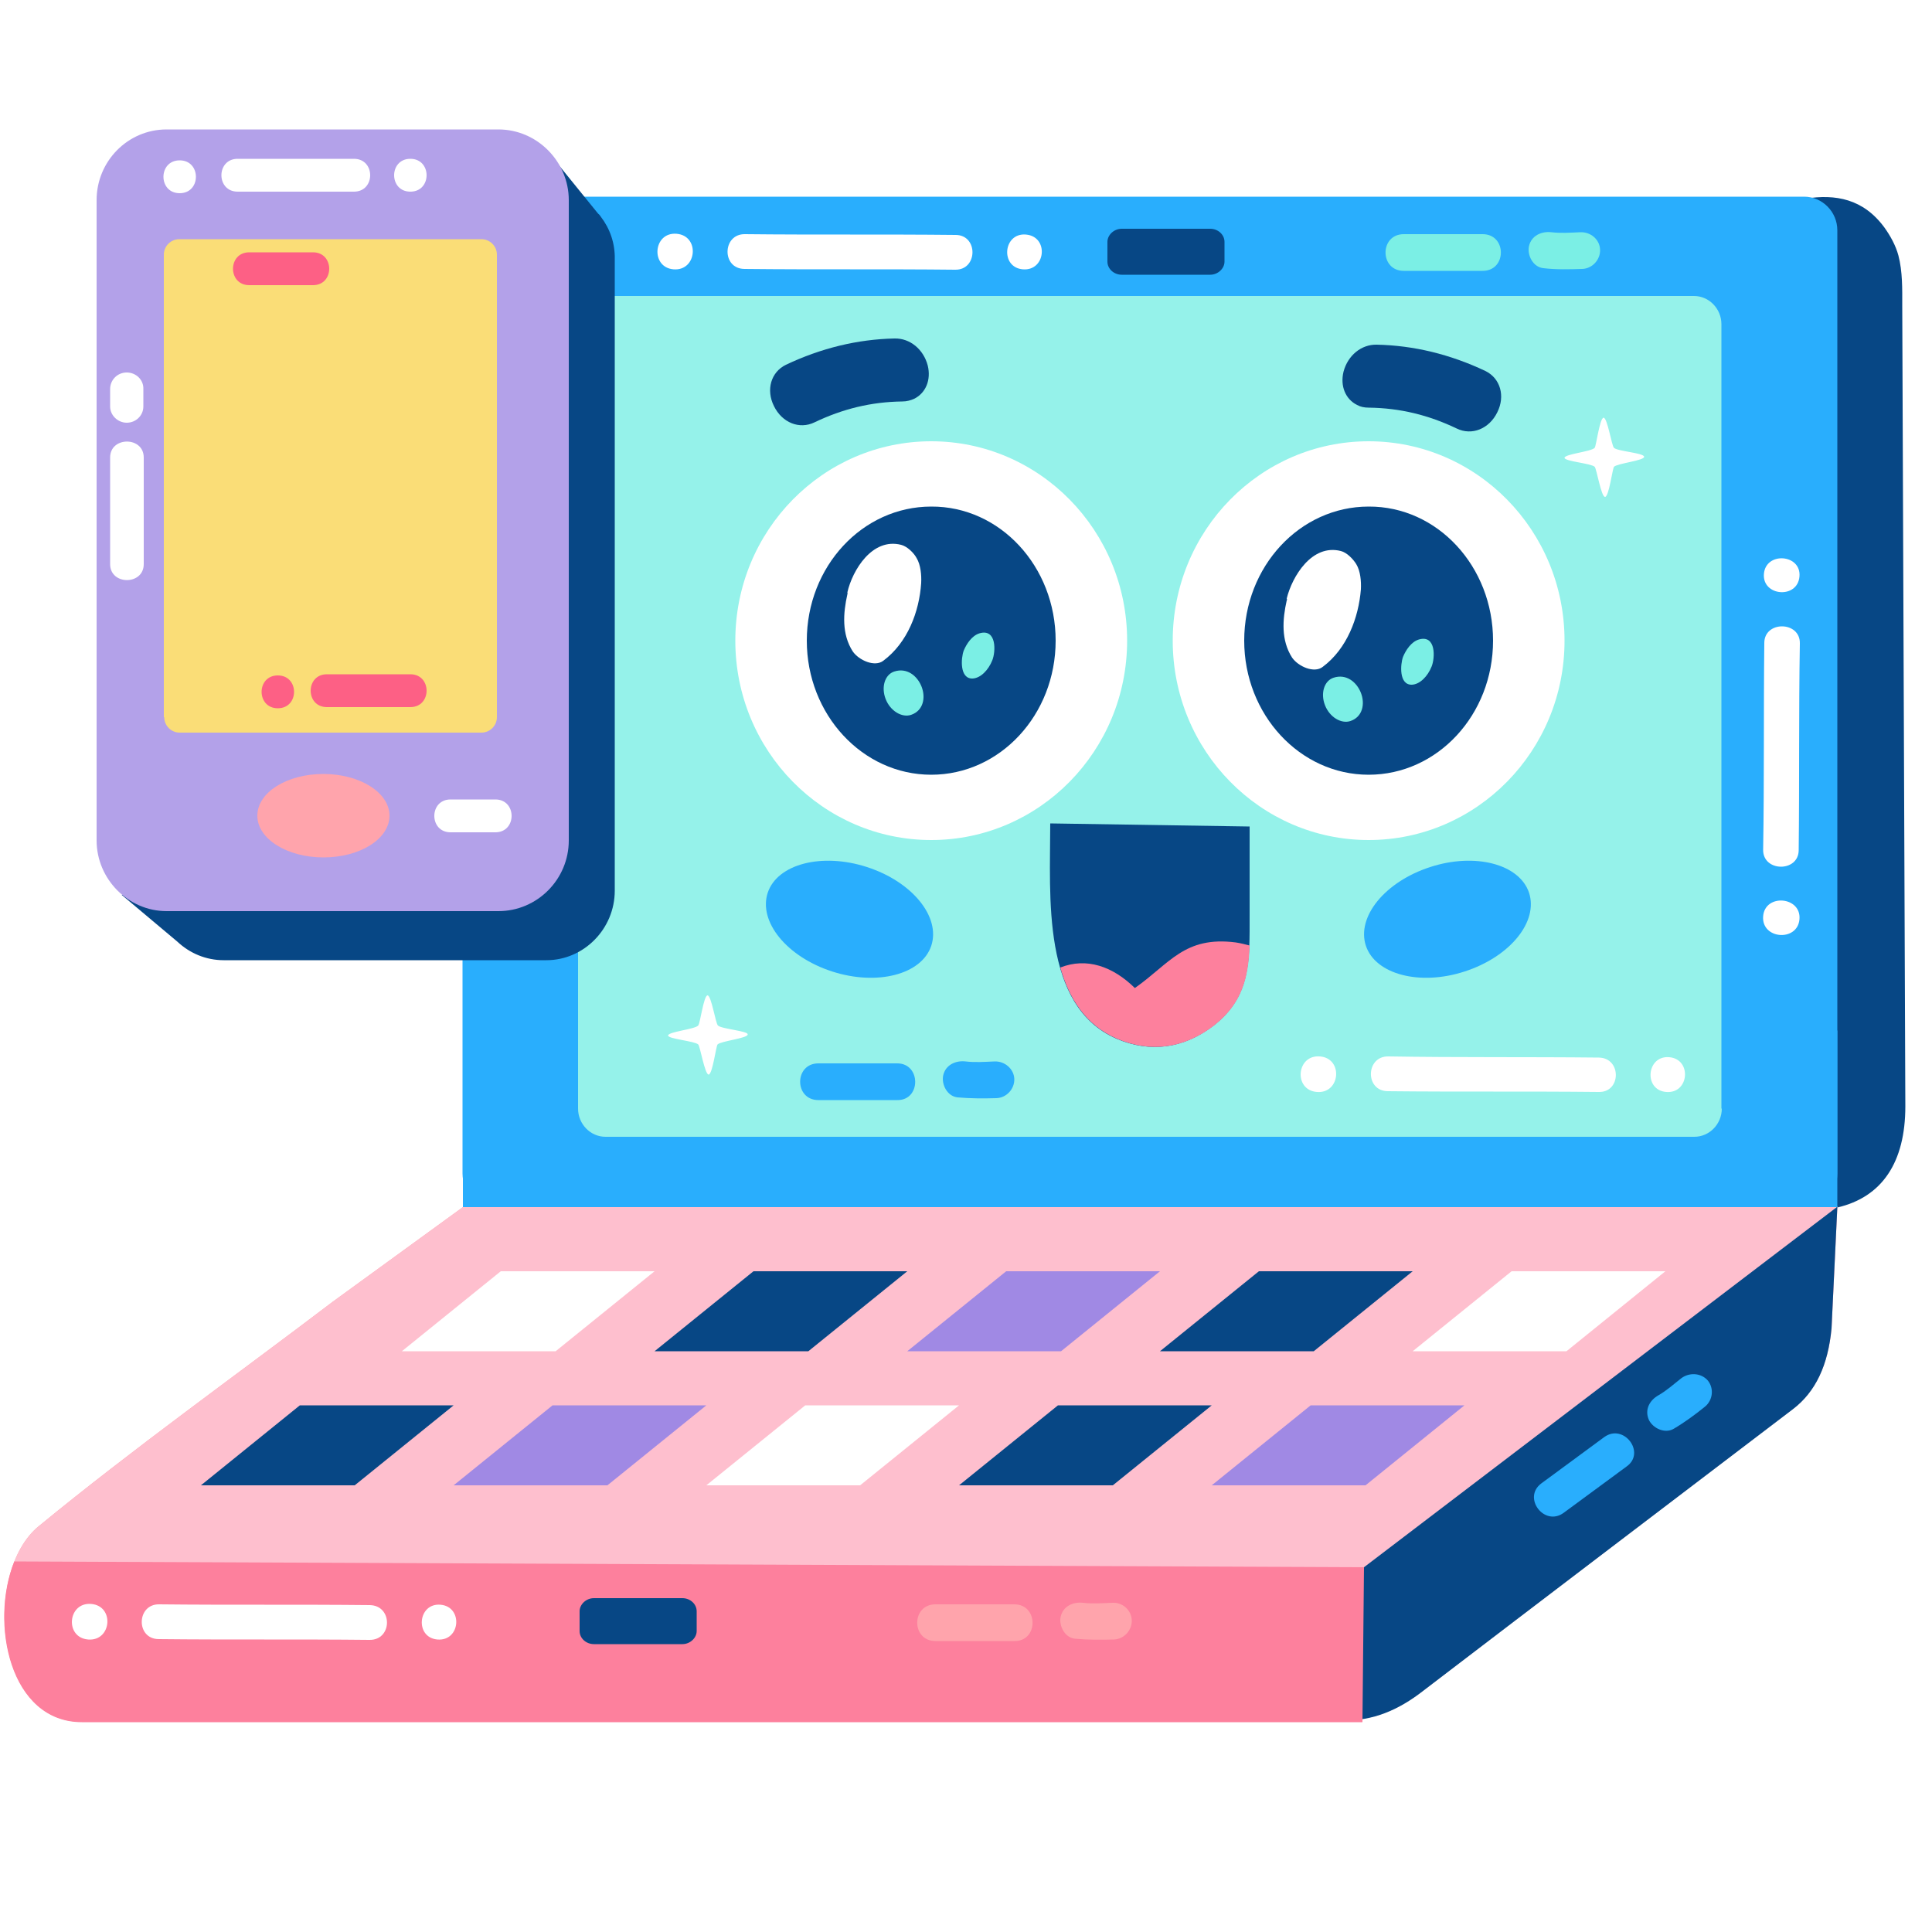<?xml version="1.0" encoding="utf-8"?>
<!-- Generator: Adobe Illustrator 26.0.3, SVG Export Plug-In . SVG Version: 6.00 Build 0)  -->
<svg version="1.1" xmlns="http://www.w3.org/2000/svg" xmlns:xlink="http://www.w3.org/1999/xlink" x="0px" y="0px"
	 viewBox="0 0 500 500" style="enable-background:new 0 0 500 500;" xml:space="preserve">
<style type="text/css">
	.st0{fill-rule:evenodd;clip-rule:evenodd;fill:#FFFFFF;}
	.st1{fill-rule:evenodd;clip-rule:evenodd;fill:#074785;}
	.st2{fill-rule:evenodd;clip-rule:evenodd;fill:#FFA0A8;}
	.st3{fill-rule:evenodd;clip-rule:evenodd;fill:#FEBFCE;}
	.st4{fill-rule:evenodd;clip-rule:evenodd;fill:#29AEFD;}
	.st5{fill-rule:evenodd;clip-rule:evenodd;fill:#FA6082;}
	.st6{fill-rule:evenodd;clip-rule:evenodd;fill:#FD809D;}
	.st7{fill-rule:evenodd;clip-rule:evenodd;fill:#95F2EA;}
	.st8{fill:#FFFFFF;}
	.st9{fill:#074785;}
	.st10{fill-rule:evenodd;clip-rule:evenodd;fill:#B3A1E9;}
	.st11{fill-rule:evenodd;clip-rule:evenodd;fill:#FFA4AC;}
	.st12{fill-rule:evenodd;clip-rule:evenodd;fill:#FADD77;}
	.st13{fill:#29AEFD;}
	.st14{fill:#7BEFE5;}
	.st15{fill-rule:evenodd;clip-rule:evenodd;fill:#A089E4;}
	.st16{fill:#FFA4AC;}
	.st17{fill:#FD6085;}
</style>
<g id="BACKGROUND">
	<rect class="st0" width="500" height="500"/>
</g>
<g id="OBJECTS">
	<g>
		<g>
			<path class="st1" d="M492.3,79.1c0-4.3,0.1-8.8-1-13c-0.7-2.6-2.1-5.1-3.6-7.2c-5.5-7.5-12.7-8.7-20.4-7.5
				c6.6,0.9,4.2,5.1,4.2,13.1c0,13.8-4.2,30.4-4.2,44.2c-0.1,66.4,2.3,128.7,2.3,195.1c0,1.8,4.2,4.3,4.1,6.2
				c-0.1,1,1.8,1.5,1.8,2.5l0,0c11.6-2.7,17.6-11.7,17.6-26.2L492.3,79.1z"/>
			<path class="st2" d="M475.5,312.3l-355.7,0.1l-33.7,24.5c-25.4,19.3-51.5,37.9-76.1,58.1c-14.3,11.7-11.7,50.6,11.2,50.6
				c0,0,326.6-0.5,326.6-0.5c7.4,0.2,14.1-2.6,20.5-7.6c31.9-24.4,63.8-48.6,95.7-72.9c5.9-4.5,9.1-11.4,10-20.9L475.5,312.3
				L475.5,312.3z"/>
			<path class="st3" d="M475.5,312.3l-355.7,0.1l-33.7,24.5c-25.4,19.3-51.5,37.9-76.1,58.1c-14.3,11.7-11.7,50.6,11.2,50.6
				c0,0,326.6-0.5,326.6-0.5c7.4,0.2,14.1-2.6,20.5-7.6c31.9-24.4,63.8-48.6,95.7-72.9c5.9-4.5,9.1-11.4,10-20.9L475.5,312.3
				L475.5,312.3z"/>
			<path class="st4" d="M475.5,303.7c0,4.8-3.8,8.7-8.6,8.7H128.3c-4.7,0-8.6-3.9-8.6-8.7V59.6c0-4.8,3.8-8.7,8.6-8.7h338.6
				c4.7,0,8.6,3.9,8.6,8.7V303.7z"/>
			<rect x="119.8" y="266.7" class="st4" width="355.7" height="45.7"/>
			<path class="st1" d="M346.4,445.2c0.9,0,1.4,0,1.4,0c7.4,0.2,14.1-2.6,20.5-7.6c31.9-24.4,63.8-48.6,95.7-72.9
				c5.9-4.5,9.1-11.4,10-20.9l1.5-31.4c0,0,0,0,0-0.1L353,405.6L346.4,445.2z"/>
			<path class="st5" d="M358.5,442"/>
			<path class="st6" d="M353,405.6L3.7,404.1c-6.4,15.9-1.2,41.6,17.5,41.6c0,0,331.4,0,331.4,0"/>
			<path class="st7" d="M445.6,286.9c0,4-3.2,7.3-7.1,7.3H156.7c-3.9,0-7.1-3.3-7.1-7.3V83.9c0-4,3.2-7.3,7.1-7.3h281.7
				c3.9,0,7.1,3.3,7.1,7.3V286.9z"/>
			<ellipse class="st8" cx="241" cy="165.8" rx="50.7" ry="51.6"/>
			<path class="st9" d="M273.2,165.8c0,19.2-14.4,34.7-32.2,34.7c-17.8,0-32.2-15.6-32.2-34.7c0-19.2,14.4-34.7,32.2-34.7
				C258.8,131,273.2,146.6,273.2,165.8z"/>
			<ellipse class="st8" cx="354.2" cy="165.8" rx="50.7" ry="51.6"/>
			<path class="st9" d="M386.4,165.8c0,19.2-14.4,34.7-32.2,34.7c-17.8,0-32.2-15.6-32.2-34.7c0-19.2,14.4-34.7,32.2-34.7
				C372,131,386.4,146.6,386.4,165.8z"/>
			<path class="st1" d="M155.5,56.1L155.5,56.1L155.5,56.1c-0.2-0.3-0.4-0.6-0.7-0.8l-13.7-16.9V49H58c-9.7,0-17.7,8.1-17.7,18
				v163.5c0,0.4,0,0.7,0,1.1h-8.8l14.4,12.1l0,0c3.2,3,7.4,4.8,12,4.8h83.5c9.7,0,17.7-8.1,17.7-18V67.1
				C159.2,62.9,157.8,59.1,155.5,56.1z"/>
			<path class="st10" d="M25,217.5c0,10,8.2,18.3,18.1,18.3H129c10,0,18.2-8.2,18.2-18.3V51.8c0-10-8.2-18.3-18.2-18.3H43.1
				c-10,0-18.1,8.2-18.1,18.3V217.5z"/>
			<path class="st11" d="M66.6,211.1c0,6,7.7,10.8,17.1,10.8c9.5,0,17.1-4.8,17.1-10.8c0-6-7.7-10.8-17.1-10.8
				C74.2,200.3,66.6,205.1,66.6,211.1z"/>
			<path class="st12" d="M42.5,185.6c0,2.2,1.8,4,4,4h78.1c2.2,0,4-1.8,4-4V65.9c0-2.2-1.8-4-4-4H46.4c-2.2,0-4,1.8-4,4V185.6z"/>
			<path class="st13" d="M241,244.8c-2.5,7.4-14,10.4-25.7,6.6c-11.7-3.8-19.1-12.9-16.6-20.4c2.5-7.4,14-10.4,25.7-6.6
				C236.1,228.2,243.5,237.3,241,244.8z"/>
			<path class="st13" d="M353.5,244.8c2.5,7.4,14,10.4,25.6,6.6c11.7-3.8,19.1-12.9,16.6-20.4c-2.5-7.4-14-10.4-25.6-6.6
				C358.4,228.2,351,237.3,353.5,244.8z"/>
			<path class="st9" d="M236.6,103.2c3-1.5,4.4-4.9,3.5-8.6c-1.1-4.2-4.6-7.1-8.6-7c-9.6,0.2-19,2.5-28.1,6.8
				c-3.9,1.9-5.2,6.5-3.1,10.7c2.1,4.3,6.6,6.1,10.5,4.2c7.3-3.5,14.7-5.3,22.7-5.4C234.7,103.9,235.7,103.6,236.6,103.2
				L236.6,103.2z"/>
			<path class="st9" d="M351.2,104.8c-3-1.5-4.4-4.9-3.5-8.6c1.1-4.2,4.6-7.1,8.6-7c9.6,0.2,19,2.5,28.1,6.8
				c3.9,1.9,5.2,6.5,3.1,10.7c-2.1,4.3-6.6,6.1-10.5,4.2c-7.3-3.5-14.7-5.3-22.7-5.4C353.1,105.5,352.1,105.3,351.2,104.8
				L351.2,104.8z"/>
			<g>
				<path class="st1" d="M271.8,213.1c0,19-2.3,47.2,17.1,55.7c8.9,3.8,17.5,2.5,25.2-3.4c9.7-7.6,9.3-16.9,9.3-28.7
					c0-7.6,0-15.2,0-22.8"/>
			</g>
			<g>
				<path class="st6" d="M319.8,243.9c-13.3-1.7-17.1,5.5-26.1,11.8c-5.7-5.6-12.5-8-19.3-5.3c2.3,8.1,6.6,14.9,14.6,18.4
					c8.9,3.8,17.5,2.5,25.2-3.4c7.4-5.8,8.9-12.6,9.2-20.7C322.3,244.4,321.1,244.1,319.8,243.9z"/>
			</g>
			<path class="st9" d="M316.9,67.7c0,1.8-1.7,3.4-3.7,3.4h-22.9c-2,0-3.7-1.5-3.7-3.4v-5.1c0-1.8,1.7-3.4,3.7-3.4h22.9
				c2,0,3.7,1.5,3.7,3.4V67.7z"/>
			<path class="st9" d="M180.3,422.1c0,1.8-1.7,3.4-3.7,3.4h-22.9c-2,0-3.7-1.5-3.7-3.4V417c0-1.8,1.7-3.4,3.7-3.4h22.9
				c2,0,3.7,1.5,3.7,3.4V422.1z"/>
			<g>
				<path class="st14" d="M238.5,177.7c1.1,2.8,0.5,6.2-2.7,7.3c-2.4,0.8-5.4-1-6.6-4.1c-1.2-3.1-0.2-6.3,2.2-7.1
					C234.7,172.7,237.4,174.9,238.5,177.7z"/>
				<path class="st8" d="M219.3,153.8c-1.1,4.9-1.5,10.3,1.4,14.8c1.6,2.3,5.7,4.1,7.9,2.4c6.3-4.7,9.3-12.7,9.8-20.1
					c0.1-2-0.1-4.7-1.2-6.5c-0.7-1.3-2.4-3-4-3.4c-7.5-1.9-12.6,6.6-13.9,12.3C219.4,153.5,219.3,153.7,219.3,153.8z"/>
				<path class="st14" d="M256.8,170.9c-1,2.5-3,4.6-5.1,4.7c-3.4,0.1-3-5.3-2.3-7.2c0.7-1.7,2.1-3.9,4.1-4.5
					C258,162.6,257.7,168.7,256.8,170.9z"/>
			</g>
			<g>
				<path class="st14" d="M352.2,179.3c1.1,2.8,0.5,6.2-2.7,7.3c-2.4,0.8-5.4-1-6.6-4.1c-1.2-3.1-0.2-6.3,2.2-7.1
					C348.4,174.3,351.1,176.5,352.2,179.3z"/>
				<path class="st8" d="M333,155.4c-1.1,4.9-1.5,10.3,1.4,14.8c1.6,2.3,5.7,4.1,7.9,2.4c6.3-4.7,9.3-12.7,9.9-20.1
					c0.1-2-0.1-4.7-1.2-6.5c-0.8-1.3-2.4-3-4-3.4c-7.5-1.9-12.6,6.6-14,12.3C333.1,155.1,333.1,155.3,333,155.4z"/>
				<path class="st14" d="M370.5,172.5c-1,2.5-3,4.6-5.1,4.7c-3.4,0.1-3-5.3-2.3-7.2c0.7-1.7,2.1-3.9,4.1-4.5
					C371.7,164.2,371.4,170.3,370.5,172.5z"/>
			</g>
			<polygon class="st0" points="143.8,349.7 104,349.7 129.6,329 169.4,329 			"/>
			<polygon class="st1" points="209.2,349.7 169.4,349.7 195,329 234.8,329 			"/>
			<polygon class="st15" points="274.6,349.7 234.8,349.7 260.4,329 300.2,329 			"/>
			<polygon class="st1" points="340,349.7 300.2,349.7 325.8,329 365.6,329 			"/>
			<polygon class="st0" points="405.4,349.7 365.6,349.7 391.2,329 431,329 			"/>
			<polygon class="st1" points="91.8,384.4 52,384.4 77.6,363.7 117.4,363.7 			"/>
			<polygon class="st15" points="157.2,384.4 117.4,384.4 143,363.7 182.8,363.7 			"/>
			<polygon class="st0" points="222.6,384.4 182.8,384.4 208.4,363.7 248.2,363.7 			"/>
			<polygon class="st1" points="288,384.4 248.2,384.4 273.8,363.7 313.6,363.7 			"/>
			<polygon class="st15" points="353.4,384.4 313.6,384.4 339.2,363.7 379,363.7 			"/>
			<path class="st8" d="M185.8,265.4c-0.6-0.5-1.7-7.8-2.7-7.8c-1,0.1-1.9,7.3-2.4,7.8c-0.9,1-7.8,1.6-7.8,2.6
				c0.1,0.9,6.8,1.4,7.8,2.3c0.5,0.5,1.7,7.8,2.7,7.8c1-0.1,1.9-7.3,2.3-7.8c0.9-0.9,7.9-1.6,7.8-2.6
				C193.6,266.8,186.7,266.3,185.8,265.4z"/>
			<path class="st8" d="M417.7,115.9c-0.6-0.5-1.7-7.8-2.7-7.8c-1,0.1-1.9,7.3-2.3,7.8c-0.9,1-7.8,1.6-7.8,2.6
				c0.1,0.9,6.8,1.4,7.8,2.3c0.5,0.5,1.7,7.9,2.7,7.8c1-0.1,1.9-7.3,2.3-7.8c0.9-0.9,7.9-1.6,7.8-2.6
				C425.4,117.2,418.6,116.8,417.7,115.9z"/>
			<g>
				<path class="st0" d="M175.1,60.5c-6.1-0.5-6.8,8.7-0.8,9.2C180.4,70.2,181.2,61,175.1,60.5z"/>
				<path class="st0" d="M247.3,60.8c-18.2-0.2-36.4,0-54.5-0.2c-5.9-0.1-6.1,9-0.1,9c18.2,0.2,36.4,0,54.5,0.2
					C253.1,69.9,253.2,60.8,247.3,60.8z"/>
				<path class="st0" d="M265.5,60.7c-5.9-0.5-6.7,8.5-0.8,9C270.7,70.2,271.5,61.2,265.5,60.7z"/>
			</g>
			<g>
				<path class="st0" d="M341.6,273.4c-6.1-0.5-6.9,8.7-0.8,9.2C346.9,283.1,347.7,273.9,341.6,273.4z"/>
				<path class="st0" d="M413.8,273.7c-18.2-0.2-36.4,0-54.5-0.3c-5.9-0.1-6.1,9-0.1,9c18.2,0.2,36.4,0,54.5,0.2
					C419.6,282.8,419.7,273.8,413.8,273.7z"/>
				<path class="st0" d="M432,273.6c-5.9-0.5-6.7,8.5-0.8,9C437.2,283.1,437.9,274.1,432,273.6z"/>
			</g>
			<g>
				<path class="st0" d="M456.3,237.1c-0.5,6,8.9,6.7,9.4,0.8C466.2,232,456.8,231.2,456.3,237.1z"/>
				<path class="st0" d="M456.6,166.4c-0.2,17.8,0,35.7-0.3,53.5c-0.1,5.8,9.2,5.9,9.2,0.1c0.2-17.8,0-35.7,0.3-53.5
					C465.9,160.7,456.6,160.6,456.6,166.4z"/>
				<path class="st0" d="M456.5,148.5c-0.5,5.8,8.7,6.6,9.2,0.7C466.2,143.4,457,142.7,456.5,148.5z"/>
			</g>
			<g>
				<path class="st0" d="M23.6,415.1c-6.1-0.5-6.9,8.7-0.8,9.2C28.9,424.8,29.7,415.6,23.6,415.1z"/>
				<path class="st0" d="M95.7,415.4c-18.2-0.2-36.4,0-54.5-0.2c-5.9-0.1-6.1,9-0.1,9c18.2,0.2,36.4,0,54.5,0.2
					C101.6,424.5,101.7,415.5,95.7,415.4z"/>
				<path class="st0" d="M114,415.3c-5.9-0.5-6.7,8.5-0.8,9C119.2,424.8,119.9,415.8,114,415.3z"/>
			</g>
			<path class="st14" d="M383.7,60.6h-20.4c-6.3,0-6.3,9.5,0,9.5h20.4C390,70.1,390,60.6,383.7,60.6z"/>
			<path class="st14" d="M409,60.1c-2.5,0.1-5,0.3-7.5,0c-2.6-0.3-5.2,0.9-5.8,3.6c-0.5,2.3,1,5.4,3.7,5.7c3.4,0.4,6.7,0.3,10.1,0.2
				c2.6-0.1,4.7-2.4,4.6-5C414,62,411.7,60,409,60.1z"/>
			<path class="st16" d="M262.5,415.2h-20.4c-6.3,0-6.3,9.5,0,9.5h20.4C268.8,424.8,268.8,415.2,262.5,415.2z"/>
			<path class="st16" d="M287.8,414.8c-2.5,0.1-5,0.3-7.5,0c-2.6-0.3-5.2,0.9-5.8,3.6c-0.5,2.3,1,5.4,3.7,5.7
				c3.4,0.3,6.7,0.3,10.1,0.2c2.6-0.1,4.7-2.4,4.6-5C292.8,416.7,290.5,414.6,287.8,414.8z"/>
			<path class="st13" d="M232.2,275.2h-20.4c-6.3,0-6.3,9.5,0,9.5h20.4C238.4,284.8,238.4,275.2,232.2,275.2z"/>
			<path class="st13" d="M257.4,274.7c-2.5,0.1-5,0.3-7.5,0c-2.6-0.3-5.2,0.9-5.8,3.6c-0.5,2.3,1,5.4,3.7,5.7
				c3.4,0.3,6.7,0.3,10.1,0.2c2.6-0.1,4.7-2.4,4.6-5C262.4,276.7,260.1,274.6,257.4,274.7z"/>
			<path class="st13" d="M415.2,371.9l-16.3,12c-5,3.7,0.8,11.3,5.8,7.6l16.3-12C426,375.9,420.2,368.3,415.2,371.9z"/>
			<path class="st13" d="M435.1,356.7c-1.9,1.5-3.8,3.2-5.9,4.4c-2.3,1.3-3.6,3.7-2.5,6.3c1,2.2,4.1,3.7,6.4,2.4
				c2.9-1.7,5.6-3.7,8.2-5.8c2-1.7,2.3-4.7,0.7-6.7C440.3,355.3,437.2,355.1,435.1,356.7z"/>
			<path class="st8" d="M91.6,41.1H61.5c-5.6,0-5.6,8.5,0,8.5h30.1C97.2,49.6,97.2,41.1,91.6,41.1z"/>
			<path class="st8" d="M106.2,41.1c-5.6,0-5.6,8.5,0,8.5C111.8,49.6,111.8,41.1,106.2,41.1z"/>
			<path class="st8" d="M46.5,41.5c-5.6,0-5.6,8.5,0,8.5C52.1,50,52.1,41.5,46.5,41.5z"/>
			<path class="st17" d="M106.2,174.5H84.6c-5.6,0-5.6,8.5,0,8.5h21.6C111.8,183,111.8,174.5,106.2,174.5z"/>
			<path class="st17" d="M71.9,174.8c-5.6,0-5.6,8.5,0,8.5C77.5,183.3,77.5,174.8,71.9,174.8z"/>
			<path class="st8" d="M128.2,206.9h-11.6c-5.6,0-5.6,8.5,0,8.5h11.6C133.8,215.4,133.8,206.9,128.2,206.9z"/>
			<path class="st8" d="M28.5,118.4V146c0,5.5,8.7,5.5,8.7,0v-27.6C37.2,112.9,28.5,112.9,28.5,118.4z"/>
			<path class="st8" d="M32.8,96.4c-2.4,0-4.3,1.9-4.3,4.3v4.5c0,2.3,2,4.2,4.3,4.2c2.4,0,4.3-1.9,4.3-4.2v-4.5
				C37.2,98.3,35.2,96.4,32.8,96.4z"/>
			<path class="st17" d="M81,65.3H64.5c-5.6,0-5.6,8.5,0,8.5H81C86.6,73.8,86.6,65.3,81,65.3z"/>
		</g>
	</g>
</g>
</svg>
